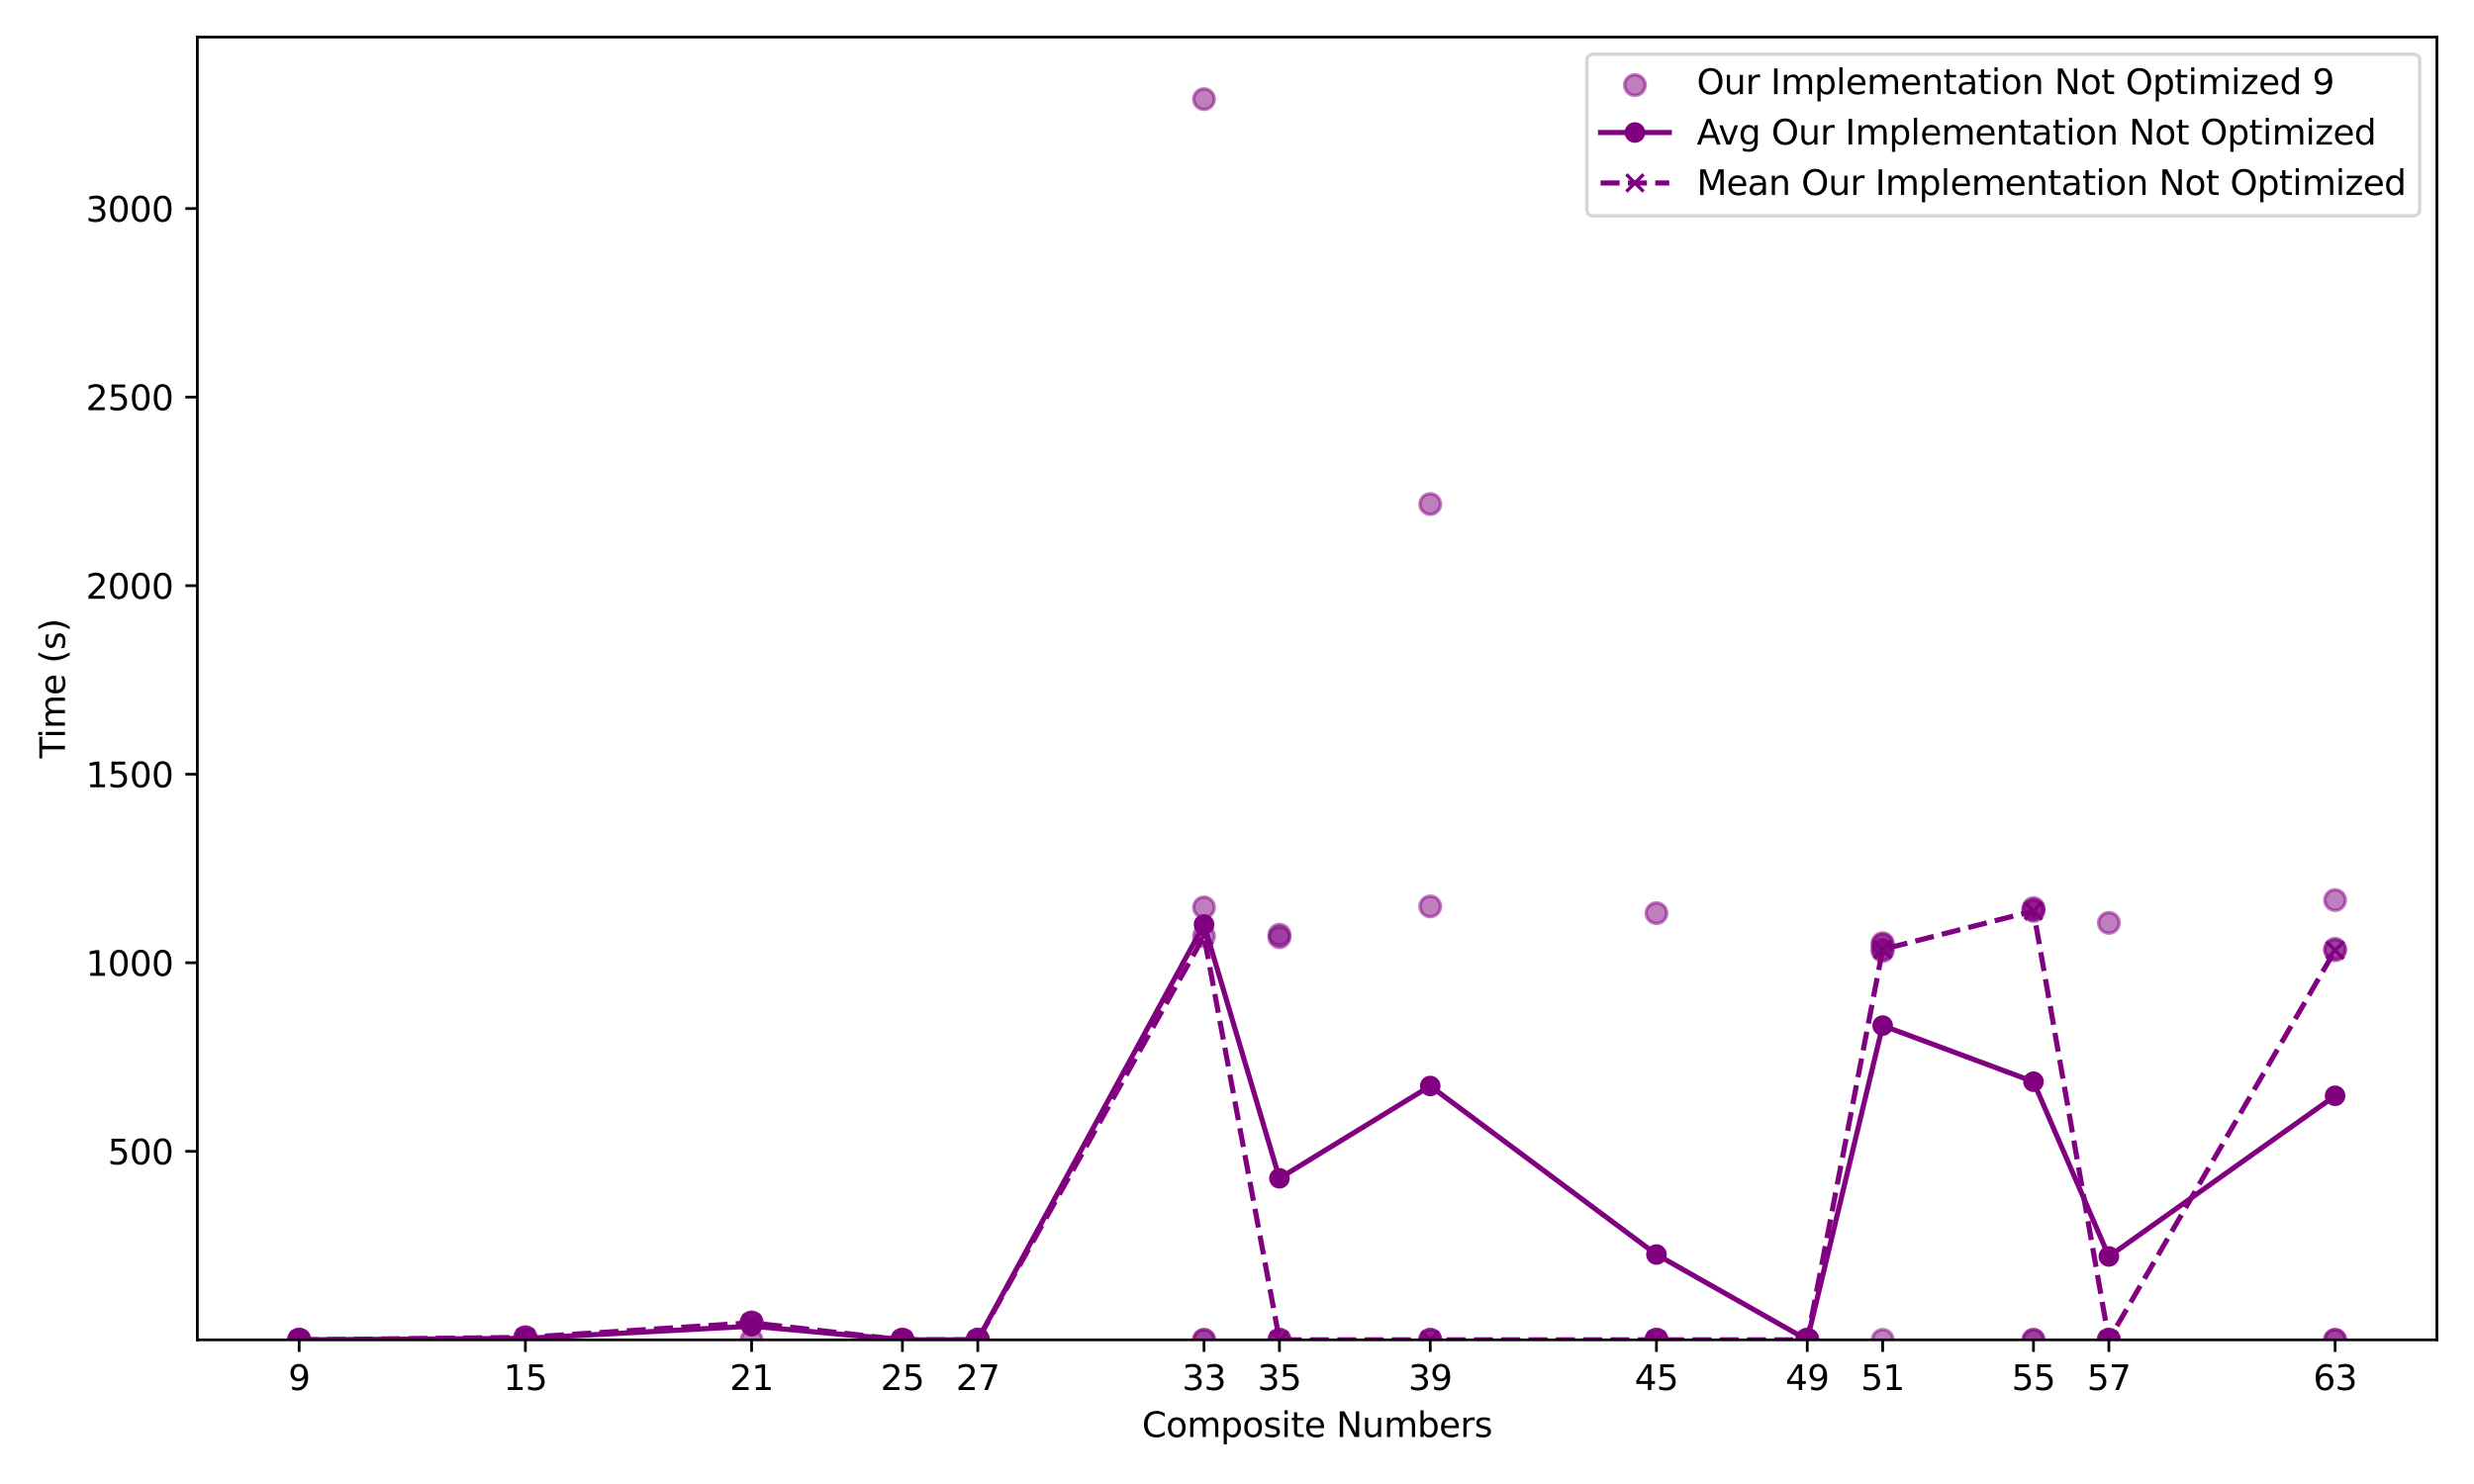 <?xml version="1.0" encoding="utf-8" standalone="no"?>
<!DOCTYPE svg PUBLIC "-//W3C//DTD SVG 1.1//EN"
  "http://www.w3.org/Graphics/SVG/1.1/DTD/svg11.dtd">
<svg xmlns:xlink="http://www.w3.org/1999/xlink" width="720pt" height="432pt" viewBox="0 0 720 432" xmlns="http://www.w3.org/2000/svg" version="1.1">
 <defs>
  <style type="text/css">*{stroke-linejoin: round; stroke-linecap: butt}</style>
 </defs>
 <g id="figure_1">
  <g id="patch_1">
   <path d="M 0 432 
L 720 432 
L 720 0 
L 0 0 
z
" style="fill: #ffffff"/>
  </g>
  <g id="axes_1">
   <g id="patch_2">
    <path d="M 57.44 390.04 
L 709.2 390.04 
L 709.2 10.8 
L 57.44 10.8 
z
" style="fill: #ffffff"/>
   </g>
   <g id="PathCollection_1">
    <defs>
     <path id="mbd9087e5d7" d="M 0 3 
C 0.796 3 1.559 2.684 2.121 2.121 
C 2.684 1.559 3 0.796 3 0 
C 3 -0.796 2.684 -1.559 2.121 -2.121 
C 1.559 -2.684 0.796 -3 0 -3 
C -0.796 -3 -1.559 -2.684 -2.121 -2.121 
C -2.684 -1.559 -3 -0.796 -3 0 
C -3 0.796 -2.684 1.559 -2.121 2.121 
C -1.559 2.684 -0.796 3 0 3 
z
" style="stroke: #800080; stroke-opacity: 0.5"/>
    </defs>
    <g clip-path="url(#pc23b66a6d9)">
     <use xlink:href="#mbd9087e5d7" x="87.065" y="390.04" style="fill: #800080; fill-opacity: 0.5; stroke: #800080; stroke-opacity: 0.5"/>
     <use xlink:href="#mbd9087e5d7" x="87.065" y="390.04" style="fill: #800080; fill-opacity: 0.5; stroke: #800080; stroke-opacity: 0.5"/>
     <use xlink:href="#mbd9087e5d7" x="87.065" y="390.04" style="fill: #800080; fill-opacity: 0.5; stroke: #800080; stroke-opacity: 0.5"/>
     <use xlink:href="#mbd9087e5d7" x="87.065" y="390.04" style="fill: #800080; fill-opacity: 0.5; stroke: #800080; stroke-opacity: 0.5"/>
     <use xlink:href="#mbd9087e5d7" x="87.065" y="390.04" style="fill: #800080; fill-opacity: 0.5; stroke: #800080; stroke-opacity: 0.5"/>
    </g>
   </g>
   <g id="PathCollection_2">
    <g clip-path="url(#pc23b66a6d9)">
     <use xlink:href="#mbd9087e5d7" x="152.9" y="390.04" style="fill: #800080; fill-opacity: 0.5; stroke: #800080; stroke-opacity: 0.5"/>
     <use xlink:href="#mbd9087e5d7" x="152.9" y="390.04" style="fill: #800080; fill-opacity: 0.5; stroke: #800080; stroke-opacity: 0.5"/>
     <use xlink:href="#mbd9087e5d7" x="152.9" y="389.313" style="fill: #800080; fill-opacity: 0.5; stroke: #800080; stroke-opacity: 0.5"/>
     <use xlink:href="#mbd9087e5d7" x="152.9" y="389.312" style="fill: #800080; fill-opacity: 0.5; stroke: #800080; stroke-opacity: 0.5"/>
     <use xlink:href="#mbd9087e5d7" x="152.9" y="389.301" style="fill: #800080; fill-opacity: 0.5; stroke: #800080; stroke-opacity: 0.5"/>
    </g>
   </g>
   <g id="PathCollection_3">
    <g clip-path="url(#pc23b66a6d9)">
     <use xlink:href="#mbd9087e5d7" x="218.734" y="390.04" style="fill: #800080; fill-opacity: 0.5; stroke: #800080; stroke-opacity: 0.5"/>
     <use xlink:href="#mbd9087e5d7" x="218.734" y="385.001" style="fill: #800080; fill-opacity: 0.5; stroke: #800080; stroke-opacity: 0.5"/>
     <use xlink:href="#mbd9087e5d7" x="218.734" y="384.986" style="fill: #800080; fill-opacity: 0.5; stroke: #800080; stroke-opacity: 0.5"/>
     <use xlink:href="#mbd9087e5d7" x="218.734" y="385.19" style="fill: #800080; fill-opacity: 0.5; stroke: #800080; stroke-opacity: 0.5"/>
     <use xlink:href="#mbd9087e5d7" x="218.734" y="385.072" style="fill: #800080; fill-opacity: 0.5; stroke: #800080; stroke-opacity: 0.5"/>
    </g>
   </g>
   <g id="PathCollection_4">
    <g clip-path="url(#pc23b66a6d9)">
     <use xlink:href="#mbd9087e5d7" x="262.624" y="390.04" style="fill: #800080; fill-opacity: 0.5; stroke: #800080; stroke-opacity: 0.5"/>
     <use xlink:href="#mbd9087e5d7" x="262.624" y="390.04" style="fill: #800080; fill-opacity: 0.5; stroke: #800080; stroke-opacity: 0.5"/>
     <use xlink:href="#mbd9087e5d7" x="262.624" y="390.04" style="fill: #800080; fill-opacity: 0.5; stroke: #800080; stroke-opacity: 0.5"/>
     <use xlink:href="#mbd9087e5d7" x="262.624" y="390.04" style="fill: #800080; fill-opacity: 0.5; stroke: #800080; stroke-opacity: 0.5"/>
     <use xlink:href="#mbd9087e5d7" x="262.624" y="390.04" style="fill: #800080; fill-opacity: 0.5; stroke: #800080; stroke-opacity: 0.5"/>
    </g>
   </g>
   <g id="PathCollection_5">
    <g clip-path="url(#pc23b66a6d9)">
     <use xlink:href="#mbd9087e5d7" x="284.568" y="390.04" style="fill: #800080; fill-opacity: 0.5; stroke: #800080; stroke-opacity: 0.5"/>
     <use xlink:href="#mbd9087e5d7" x="284.568" y="390.04" style="fill: #800080; fill-opacity: 0.5; stroke: #800080; stroke-opacity: 0.5"/>
     <use xlink:href="#mbd9087e5d7" x="284.568" y="390.04" style="fill: #800080; fill-opacity: 0.5; stroke: #800080; stroke-opacity: 0.5"/>
     <use xlink:href="#mbd9087e5d7" x="284.568" y="390.04" style="fill: #800080; fill-opacity: 0.5; stroke: #800080; stroke-opacity: 0.5"/>
     <use xlink:href="#mbd9087e5d7" x="284.568" y="390.04" style="fill: #800080; fill-opacity: 0.5; stroke: #800080; stroke-opacity: 0.5"/>
    </g>
   </g>
   <g id="PathCollection_6">
    <g clip-path="url(#pc23b66a6d9)">
     <use xlink:href="#mbd9087e5d7" x="350.403" y="390.04" style="fill: #800080; fill-opacity: 0.5; stroke: #800080; stroke-opacity: 0.5"/>
     <use xlink:href="#mbd9087e5d7" x="350.403" y="28.859" style="fill: #800080; fill-opacity: 0.5; stroke: #800080; stroke-opacity: 0.5"/>
     <use xlink:href="#mbd9087e5d7" x="350.403" y="272.497" style="fill: #800080; fill-opacity: 0.5; stroke: #800080; stroke-opacity: 0.5"/>
     <use xlink:href="#mbd9087e5d7" x="350.403" y="264.145" style="fill: #800080; fill-opacity: 0.5; stroke: #800080; stroke-opacity: 0.5"/>
     <use xlink:href="#mbd9087e5d7" x="350.403" y="390.04" style="fill: #800080; fill-opacity: 0.5; stroke: #800080; stroke-opacity: 0.5"/>
    </g>
   </g>
   <g id="PathCollection_7">
    <g clip-path="url(#pc23b66a6d9)">
     <use xlink:href="#mbd9087e5d7" x="372.348" y="390.04" style="fill: #800080; fill-opacity: 0.5; stroke: #800080; stroke-opacity: 0.5"/>
     <use xlink:href="#mbd9087e5d7" x="372.348" y="390.04" style="fill: #800080; fill-opacity: 0.5; stroke: #800080; stroke-opacity: 0.5"/>
     <use xlink:href="#mbd9087e5d7" x="372.348" y="272.088" style="fill: #800080; fill-opacity: 0.5; stroke: #800080; stroke-opacity: 0.5"/>
     <use xlink:href="#mbd9087e5d7" x="372.348" y="390.04" style="fill: #800080; fill-opacity: 0.5; stroke: #800080; stroke-opacity: 0.5"/>
     <use xlink:href="#mbd9087e5d7" x="372.348" y="272.857" style="fill: #800080; fill-opacity: 0.5; stroke: #800080; stroke-opacity: 0.5"/>
    </g>
   </g>
   <g id="PathCollection_8">
    <g clip-path="url(#pc23b66a6d9)">
     <use xlink:href="#mbd9087e5d7" x="416.237" y="263.862" style="fill: #800080; fill-opacity: 0.5; stroke: #800080; stroke-opacity: 0.5"/>
     <use xlink:href="#mbd9087e5d7" x="416.237" y="390.04" style="fill: #800080; fill-opacity: 0.5; stroke: #800080; stroke-opacity: 0.5"/>
     <use xlink:href="#mbd9087e5d7" x="416.237" y="390.04" style="fill: #800080; fill-opacity: 0.5; stroke: #800080; stroke-opacity: 0.5"/>
     <use xlink:href="#mbd9087e5d7" x="416.237" y="390.04" style="fill: #800080; fill-opacity: 0.5; stroke: #800080; stroke-opacity: 0.5"/>
     <use xlink:href="#mbd9087e5d7" x="416.237" y="146.729" style="fill: #800080; fill-opacity: 0.5; stroke: #800080; stroke-opacity: 0.5"/>
    </g>
   </g>
   <g id="PathCollection_9">
    <g clip-path="url(#pc23b66a6d9)">
     <use xlink:href="#mbd9087e5d7" x="482.072" y="390.04" style="fill: #800080; fill-opacity: 0.5; stroke: #800080; stroke-opacity: 0.5"/>
     <use xlink:href="#mbd9087e5d7" x="482.072" y="390.04" style="fill: #800080; fill-opacity: 0.5; stroke: #800080; stroke-opacity: 0.5"/>
     <use xlink:href="#mbd9087e5d7" x="482.072" y="390.04" style="fill: #800080; fill-opacity: 0.5; stroke: #800080; stroke-opacity: 0.5"/>
     <use xlink:href="#mbd9087e5d7" x="482.072" y="265.831" style="fill: #800080; fill-opacity: 0.5; stroke: #800080; stroke-opacity: 0.5"/>
     <use xlink:href="#mbd9087e5d7" x="482.072" y="390.04" style="fill: #800080; fill-opacity: 0.5; stroke: #800080; stroke-opacity: 0.5"/>
    </g>
   </g>
   <g id="PathCollection_10">
    <g clip-path="url(#pc23b66a6d9)">
     <use xlink:href="#mbd9087e5d7" x="525.961" y="390.04" style="fill: #800080; fill-opacity: 0.5; stroke: #800080; stroke-opacity: 0.5"/>
     <use xlink:href="#mbd9087e5d7" x="525.961" y="390.04" style="fill: #800080; fill-opacity: 0.5; stroke: #800080; stroke-opacity: 0.5"/>
     <use xlink:href="#mbd9087e5d7" x="525.961" y="390.04" style="fill: #800080; fill-opacity: 0.5; stroke: #800080; stroke-opacity: 0.5"/>
     <use xlink:href="#mbd9087e5d7" x="525.961" y="390.04" style="fill: #800080; fill-opacity: 0.5; stroke: #800080; stroke-opacity: 0.5"/>
     <use xlink:href="#mbd9087e5d7" x="525.961" y="390.04" style="fill: #800080; fill-opacity: 0.5; stroke: #800080; stroke-opacity: 0.5"/>
    </g>
   </g>
   <g id="PathCollection_11">
    <g clip-path="url(#pc23b66a6d9)">
     <use xlink:href="#mbd9087e5d7" x="547.906" y="276.376" style="fill: #800080; fill-opacity: 0.5; stroke: #800080; stroke-opacity: 0.5"/>
     <use xlink:href="#mbd9087e5d7" x="547.906" y="390.04" style="fill: #800080; fill-opacity: 0.5; stroke: #800080; stroke-opacity: 0.5"/>
     <use xlink:href="#mbd9087e5d7" x="547.906" y="276.833" style="fill: #800080; fill-opacity: 0.5; stroke: #800080; stroke-opacity: 0.5"/>
     <use xlink:href="#mbd9087e5d7" x="547.906" y="274.962" style="fill: #800080; fill-opacity: 0.5; stroke: #800080; stroke-opacity: 0.5"/>
     <use xlink:href="#mbd9087e5d7" x="547.906" y="274.575" style="fill: #800080; fill-opacity: 0.5; stroke: #800080; stroke-opacity: 0.5"/>
    </g>
   </g>
   <g id="PathCollection_12">
    <g clip-path="url(#pc23b66a6d9)">
     <use xlink:href="#mbd9087e5d7" x="591.795" y="265.176" style="fill: #800080; fill-opacity: 0.5; stroke: #800080; stroke-opacity: 0.5"/>
     <use xlink:href="#mbd9087e5d7" x="591.795" y="264.821" style="fill: #800080; fill-opacity: 0.5; stroke: #800080; stroke-opacity: 0.5"/>
     <use xlink:href="#mbd9087e5d7" x="591.795" y="264.36" style="fill: #800080; fill-opacity: 0.5; stroke: #800080; stroke-opacity: 0.5"/>
     <use xlink:href="#mbd9087e5d7" x="591.795" y="390.04" style="fill: #800080; fill-opacity: 0.5; stroke: #800080; stroke-opacity: 0.5"/>
     <use xlink:href="#mbd9087e5d7" x="591.795" y="390.04" style="fill: #800080; fill-opacity: 0.5; stroke: #800080; stroke-opacity: 0.5"/>
    </g>
   </g>
   <g id="PathCollection_13">
    <g clip-path="url(#pc23b66a6d9)">
     <use xlink:href="#mbd9087e5d7" x="613.74" y="390.04" style="fill: #800080; fill-opacity: 0.5; stroke: #800080; stroke-opacity: 0.5"/>
     <use xlink:href="#mbd9087e5d7" x="613.74" y="390.04" style="fill: #800080; fill-opacity: 0.5; stroke: #800080; stroke-opacity: 0.5"/>
     <use xlink:href="#mbd9087e5d7" x="613.74" y="268.648" style="fill: #800080; fill-opacity: 0.5; stroke: #800080; stroke-opacity: 0.5"/>
     <use xlink:href="#mbd9087e5d7" x="613.74" y="390.04" style="fill: #800080; fill-opacity: 0.5; stroke: #800080; stroke-opacity: 0.5"/>
     <use xlink:href="#mbd9087e5d7" x="613.74" y="390.04" style="fill: #800080; fill-opacity: 0.5; stroke: #800080; stroke-opacity: 0.5"/>
    </g>
   </g>
   <g id="PathCollection_14">
    <g clip-path="url(#pc23b66a6d9)">
     <use xlink:href="#mbd9087e5d7" x="679.575" y="390.04" style="fill: #800080; fill-opacity: 0.5; stroke: #800080; stroke-opacity: 0.5"/>
     <use xlink:href="#mbd9087e5d7" x="679.575" y="390.04" style="fill: #800080; fill-opacity: 0.5; stroke: #800080; stroke-opacity: 0.5"/>
     <use xlink:href="#mbd9087e5d7" x="679.575" y="276.2" style="fill: #800080; fill-opacity: 0.5; stroke: #800080; stroke-opacity: 0.5"/>
     <use xlink:href="#mbd9087e5d7" x="679.575" y="276.632" style="fill: #800080; fill-opacity: 0.5; stroke: #800080; stroke-opacity: 0.5"/>
     <use xlink:href="#mbd9087e5d7" x="679.575" y="262.023" style="fill: #800080; fill-opacity: 0.5; stroke: #800080; stroke-opacity: 0.5"/>
    </g>
   </g>
   <g id="matplotlib.axis_1">
    <g id="xtick_1">
     <g id="line2d_1">
      <defs>
       <path id="m8a0ef873e5" d="M 0 0 
L 0 3.5 
" style="stroke: #000000; stroke-width: 0.8"/>
      </defs>
      <g>
       <use xlink:href="#m8a0ef873e5" x="87.065" y="390.04" style="stroke: #000000; stroke-width: 0.8"/>
      </g>
     </g>
     <g id="text_1">
      <!-- 9 -->
      <g transform="translate(83.884 404.638) scale(0.1 -0.1)">
       <defs>
        <path id="DejaVuSans-39" d="M 703 97 
L 703 672 
Q 941 559 1184 500 
Q 1428 441 1663 441 
Q 2288 441 2617 861 
Q 2947 1281 2994 2138 
Q 2813 1869 2534 1725 
Q 2256 1581 1919 1581 
Q 1219 1581 811 2004 
Q 403 2428 403 3163 
Q 403 3881 828 4315 
Q 1253 4750 1959 4750 
Q 2769 4750 3195 4129 
Q 3622 3509 3622 2328 
Q 3622 1225 3098 567 
Q 2575 -91 1691 -91 
Q 1453 -91 1209 -44 
Q 966 3 703 97 
z
M 1959 2075 
Q 2384 2075 2632 2365 
Q 2881 2656 2881 3163 
Q 2881 3666 2632 3958 
Q 2384 4250 1959 4250 
Q 1534 4250 1286 3958 
Q 1038 3666 1038 3163 
Q 1038 2656 1286 2365 
Q 1534 2075 1959 2075 
z
" transform="scale(0.016)"/>
       </defs>
       <use xlink:href="#DejaVuSans-39"/>
      </g>
     </g>
    </g>
    <g id="xtick_2">
     <g id="line2d_2">
      <g>
       <use xlink:href="#m8a0ef873e5" x="152.9" y="390.04" style="stroke: #000000; stroke-width: 0.8"/>
      </g>
     </g>
     <g id="text_2">
      <!-- 15 -->
      <g transform="translate(146.537 404.638) scale(0.1 -0.1)">
       <defs>
        <path id="DejaVuSans-31" d="M 794 531 
L 1825 531 
L 1825 4091 
L 703 3866 
L 703 4441 
L 1819 4666 
L 2450 4666 
L 2450 531 
L 3481 531 
L 3481 0 
L 794 0 
L 794 531 
z
" transform="scale(0.016)"/>
        <path id="DejaVuSans-35" d="M 691 4666 
L 3169 4666 
L 3169 4134 
L 1269 4134 
L 1269 2991 
Q 1406 3038 1543 3061 
Q 1681 3084 1819 3084 
Q 2600 3084 3056 2656 
Q 3513 2228 3513 1497 
Q 3513 744 3044 326 
Q 2575 -91 1722 -91 
Q 1428 -91 1123 -41 
Q 819 9 494 109 
L 494 744 
Q 775 591 1075 516 
Q 1375 441 1709 441 
Q 2250 441 2565 725 
Q 2881 1009 2881 1497 
Q 2881 1984 2565 2268 
Q 2250 2553 1709 2553 
Q 1456 2553 1204 2497 
Q 953 2441 691 2322 
L 691 4666 
z
" transform="scale(0.016)"/>
       </defs>
       <use xlink:href="#DejaVuSans-31"/>
       <use xlink:href="#DejaVuSans-35" x="63.623"/>
      </g>
     </g>
    </g>
    <g id="xtick_3">
     <g id="line2d_3">
      <g>
       <use xlink:href="#m8a0ef873e5" x="218.734" y="390.04" style="stroke: #000000; stroke-width: 0.8"/>
      </g>
     </g>
     <g id="text_3">
      <!-- 21 -->
      <g transform="translate(212.372 404.638) scale(0.1 -0.1)">
       <defs>
        <path id="DejaVuSans-32" d="M 1228 531 
L 3431 531 
L 3431 0 
L 469 0 
L 469 531 
Q 828 903 1448 1529 
Q 2069 2156 2228 2338 
Q 2531 2678 2651 2914 
Q 2772 3150 2772 3378 
Q 2772 3750 2511 3984 
Q 2250 4219 1831 4219 
Q 1534 4219 1204 4116 
Q 875 4013 500 3803 
L 500 4441 
Q 881 4594 1212 4672 
Q 1544 4750 1819 4750 
Q 2544 4750 2975 4387 
Q 3406 4025 3406 3419 
Q 3406 3131 3298 2873 
Q 3191 2616 2906 2266 
Q 2828 2175 2409 1742 
Q 1991 1309 1228 531 
z
" transform="scale(0.016)"/>
       </defs>
       <use xlink:href="#DejaVuSans-32"/>
       <use xlink:href="#DejaVuSans-31" x="63.623"/>
      </g>
     </g>
    </g>
    <g id="xtick_4">
     <g id="line2d_4">
      <g>
       <use xlink:href="#m8a0ef873e5" x="262.624" y="390.04" style="stroke: #000000; stroke-width: 0.8"/>
      </g>
     </g>
     <g id="text_4">
      <!-- 25 -->
      <g transform="translate(256.261 404.638) scale(0.1 -0.1)">
       <use xlink:href="#DejaVuSans-32"/>
       <use xlink:href="#DejaVuSans-35" x="63.623"/>
      </g>
     </g>
    </g>
    <g id="xtick_5">
     <g id="line2d_5">
      <g>
       <use xlink:href="#m8a0ef873e5" x="284.568" y="390.04" style="stroke: #000000; stroke-width: 0.8"/>
      </g>
     </g>
     <g id="text_5">
      <!-- 27 -->
      <g transform="translate(278.206 404.638) scale(0.1 -0.1)">
       <defs>
        <path id="DejaVuSans-37" d="M 525 4666 
L 3525 4666 
L 3525 4397 
L 1831 0 
L 1172 0 
L 2766 4134 
L 525 4134 
L 525 4666 
z
" transform="scale(0.016)"/>
       </defs>
       <use xlink:href="#DejaVuSans-32"/>
       <use xlink:href="#DejaVuSans-37" x="63.623"/>
      </g>
     </g>
    </g>
    <g id="xtick_6">
     <g id="line2d_6">
      <g>
       <use xlink:href="#m8a0ef873e5" x="350.403" y="390.04" style="stroke: #000000; stroke-width: 0.8"/>
      </g>
     </g>
     <g id="text_6">
      <!-- 33 -->
      <g transform="translate(344.04 404.638) scale(0.1 -0.1)">
       <defs>
        <path id="DejaVuSans-33" d="M 2597 2516 
Q 3050 2419 3304 2112 
Q 3559 1806 3559 1356 
Q 3559 666 3084 287 
Q 2609 -91 1734 -91 
Q 1441 -91 1130 -33 
Q 819 25 488 141 
L 488 750 
Q 750 597 1062 519 
Q 1375 441 1716 441 
Q 2309 441 2620 675 
Q 2931 909 2931 1356 
Q 2931 1769 2642 2001 
Q 2353 2234 1838 2234 
L 1294 2234 
L 1294 2753 
L 1863 2753 
Q 2328 2753 2575 2939 
Q 2822 3125 2822 3475 
Q 2822 3834 2567 4026 
Q 2313 4219 1838 4219 
Q 1578 4219 1281 4162 
Q 984 4106 628 3988 
L 628 4550 
Q 988 4650 1302 4700 
Q 1616 4750 1894 4750 
Q 2613 4750 3031 4423 
Q 3450 4097 3450 3541 
Q 3450 3153 3228 2886 
Q 3006 2619 2597 2516 
z
" transform="scale(0.016)"/>
       </defs>
       <use xlink:href="#DejaVuSans-33"/>
       <use xlink:href="#DejaVuSans-33" x="63.623"/>
      </g>
     </g>
    </g>
    <g id="xtick_7">
     <g id="line2d_7">
      <g>
       <use xlink:href="#m8a0ef873e5" x="372.348" y="390.04" style="stroke: #000000; stroke-width: 0.8"/>
      </g>
     </g>
     <g id="text_7">
      <!-- 35 -->
      <g transform="translate(365.985 404.638) scale(0.1 -0.1)">
       <use xlink:href="#DejaVuSans-33"/>
       <use xlink:href="#DejaVuSans-35" x="63.623"/>
      </g>
     </g>
    </g>
    <g id="xtick_8">
     <g id="line2d_8">
      <g>
       <use xlink:href="#m8a0ef873e5" x="416.237" y="390.04" style="stroke: #000000; stroke-width: 0.8"/>
      </g>
     </g>
     <g id="text_8">
      <!-- 39 -->
      <g transform="translate(409.875 404.638) scale(0.1 -0.1)">
       <use xlink:href="#DejaVuSans-33"/>
       <use xlink:href="#DejaVuSans-39" x="63.623"/>
      </g>
     </g>
    </g>
    <g id="xtick_9">
     <g id="line2d_9">
      <g>
       <use xlink:href="#m8a0ef873e5" x="482.072" y="390.04" style="stroke: #000000; stroke-width: 0.8"/>
      </g>
     </g>
     <g id="text_9">
      <!-- 45 -->
      <g transform="translate(475.709 404.638) scale(0.1 -0.1)">
       <defs>
        <path id="DejaVuSans-34" d="M 2419 4116 
L 825 1625 
L 2419 1625 
L 2419 4116 
z
M 2253 4666 
L 3047 4666 
L 3047 1625 
L 3713 1625 
L 3713 1100 
L 3047 1100 
L 3047 0 
L 2419 0 
L 2419 1100 
L 313 1100 
L 313 1709 
L 2253 4666 
z
" transform="scale(0.016)"/>
       </defs>
       <use xlink:href="#DejaVuSans-34"/>
       <use xlink:href="#DejaVuSans-35" x="63.623"/>
      </g>
     </g>
    </g>
    <g id="xtick_10">
     <g id="line2d_10">
      <g>
       <use xlink:href="#m8a0ef873e5" x="525.961" y="390.04" style="stroke: #000000; stroke-width: 0.8"/>
      </g>
     </g>
     <g id="text_10">
      <!-- 49 -->
      <g transform="translate(519.599 404.638) scale(0.1 -0.1)">
       <use xlink:href="#DejaVuSans-34"/>
       <use xlink:href="#DejaVuSans-39" x="63.623"/>
      </g>
     </g>
    </g>
    <g id="xtick_11">
     <g id="line2d_11">
      <g>
       <use xlink:href="#m8a0ef873e5" x="547.906" y="390.04" style="stroke: #000000; stroke-width: 0.8"/>
      </g>
     </g>
     <g id="text_11">
      <!-- 51 -->
      <g transform="translate(541.543 404.638) scale(0.1 -0.1)">
       <use xlink:href="#DejaVuSans-35"/>
       <use xlink:href="#DejaVuSans-31" x="63.623"/>
      </g>
     </g>
    </g>
    <g id="xtick_12">
     <g id="line2d_12">
      <g>
       <use xlink:href="#m8a0ef873e5" x="591.795" y="390.04" style="stroke: #000000; stroke-width: 0.8"/>
      </g>
     </g>
     <g id="text_12">
      <!-- 55 -->
      <g transform="translate(585.433 404.638) scale(0.1 -0.1)">
       <use xlink:href="#DejaVuSans-35"/>
       <use xlink:href="#DejaVuSans-35" x="63.623"/>
      </g>
     </g>
    </g>
    <g id="xtick_13">
     <g id="line2d_13">
      <g>
       <use xlink:href="#m8a0ef873e5" x="613.74" y="390.04" style="stroke: #000000; stroke-width: 0.8"/>
      </g>
     </g>
     <g id="text_13">
      <!-- 57 -->
      <g transform="translate(607.378 404.638) scale(0.1 -0.1)">
       <use xlink:href="#DejaVuSans-35"/>
       <use xlink:href="#DejaVuSans-37" x="63.623"/>
      </g>
     </g>
    </g>
    <g id="xtick_14">
     <g id="line2d_14">
      <g>
       <use xlink:href="#m8a0ef873e5" x="679.575" y="390.04" style="stroke: #000000; stroke-width: 0.8"/>
      </g>
     </g>
     <g id="text_14">
      <!-- 63 -->
      <g transform="translate(673.212 404.638) scale(0.1 -0.1)">
       <defs>
        <path id="DejaVuSans-36" d="M 2113 2584 
Q 1688 2584 1439 2293 
Q 1191 2003 1191 1497 
Q 1191 994 1439 701 
Q 1688 409 2113 409 
Q 2538 409 2786 701 
Q 3034 994 3034 1497 
Q 3034 2003 2786 2293 
Q 2538 2584 2113 2584 
z
M 3366 4563 
L 3366 3988 
Q 3128 4100 2886 4159 
Q 2644 4219 2406 4219 
Q 1781 4219 1451 3797 
Q 1122 3375 1075 2522 
Q 1259 2794 1537 2939 
Q 1816 3084 2150 3084 
Q 2853 3084 3261 2657 
Q 3669 2231 3669 1497 
Q 3669 778 3244 343 
Q 2819 -91 2113 -91 
Q 1303 -91 875 529 
Q 447 1150 447 2328 
Q 447 3434 972 4092 
Q 1497 4750 2381 4750 
Q 2619 4750 2861 4703 
Q 3103 4656 3366 4563 
z
" transform="scale(0.016)"/>
       </defs>
       <use xlink:href="#DejaVuSans-36"/>
       <use xlink:href="#DejaVuSans-33" x="63.623"/>
      </g>
     </g>
    </g>
    <g id="text_15">
     <!-- Composite Numbers -->
     <g transform="translate(332.355 418.317) scale(0.1 -0.1)">
      <defs>
       <path id="DejaVuSans-43" d="M 4122 4306 
L 4122 3641 
Q 3803 3938 3442 4084 
Q 3081 4231 2675 4231 
Q 1875 4231 1450 3742 
Q 1025 3253 1025 2328 
Q 1025 1406 1450 917 
Q 1875 428 2675 428 
Q 3081 428 3442 575 
Q 3803 722 4122 1019 
L 4122 359 
Q 3791 134 3420 21 
Q 3050 -91 2638 -91 
Q 1578 -91 968 557 
Q 359 1206 359 2328 
Q 359 3453 968 4101 
Q 1578 4750 2638 4750 
Q 3056 4750 3426 4639 
Q 3797 4528 4122 4306 
z
" transform="scale(0.016)"/>
       <path id="DejaVuSans-6f" d="M 1959 3097 
Q 1497 3097 1228 2736 
Q 959 2375 959 1747 
Q 959 1119 1226 758 
Q 1494 397 1959 397 
Q 2419 397 2687 759 
Q 2956 1122 2956 1747 
Q 2956 2369 2687 2733 
Q 2419 3097 1959 3097 
z
M 1959 3584 
Q 2709 3584 3137 3096 
Q 3566 2609 3566 1747 
Q 3566 888 3137 398 
Q 2709 -91 1959 -91 
Q 1206 -91 779 398 
Q 353 888 353 1747 
Q 353 2609 779 3096 
Q 1206 3584 1959 3584 
z
" transform="scale(0.016)"/>
       <path id="DejaVuSans-6d" d="M 3328 2828 
Q 3544 3216 3844 3400 
Q 4144 3584 4550 3584 
Q 5097 3584 5394 3201 
Q 5691 2819 5691 2113 
L 5691 0 
L 5113 0 
L 5113 2094 
Q 5113 2597 4934 2840 
Q 4756 3084 4391 3084 
Q 3944 3084 3684 2787 
Q 3425 2491 3425 1978 
L 3425 0 
L 2847 0 
L 2847 2094 
Q 2847 2600 2669 2842 
Q 2491 3084 2119 3084 
Q 1678 3084 1418 2786 
Q 1159 2488 1159 1978 
L 1159 0 
L 581 0 
L 581 3500 
L 1159 3500 
L 1159 2956 
Q 1356 3278 1631 3431 
Q 1906 3584 2284 3584 
Q 2666 3584 2933 3390 
Q 3200 3197 3328 2828 
z
" transform="scale(0.016)"/>
       <path id="DejaVuSans-70" d="M 1159 525 
L 1159 -1331 
L 581 -1331 
L 581 3500 
L 1159 3500 
L 1159 2969 
Q 1341 3281 1617 3432 
Q 1894 3584 2278 3584 
Q 2916 3584 3314 3078 
Q 3713 2572 3713 1747 
Q 3713 922 3314 415 
Q 2916 -91 2278 -91 
Q 1894 -91 1617 61 
Q 1341 213 1159 525 
z
M 3116 1747 
Q 3116 2381 2855 2742 
Q 2594 3103 2138 3103 
Q 1681 3103 1420 2742 
Q 1159 2381 1159 1747 
Q 1159 1113 1420 752 
Q 1681 391 2138 391 
Q 2594 391 2855 752 
Q 3116 1113 3116 1747 
z
" transform="scale(0.016)"/>
       <path id="DejaVuSans-73" d="M 2834 3397 
L 2834 2853 
Q 2591 2978 2328 3040 
Q 2066 3103 1784 3103 
Q 1356 3103 1142 2972 
Q 928 2841 928 2578 
Q 928 2378 1081 2264 
Q 1234 2150 1697 2047 
L 1894 2003 
Q 2506 1872 2764 1633 
Q 3022 1394 3022 966 
Q 3022 478 2636 193 
Q 2250 -91 1575 -91 
Q 1294 -91 989 -36 
Q 684 19 347 128 
L 347 722 
Q 666 556 975 473 
Q 1284 391 1588 391 
Q 1994 391 2212 530 
Q 2431 669 2431 922 
Q 2431 1156 2273 1281 
Q 2116 1406 1581 1522 
L 1381 1569 
Q 847 1681 609 1914 
Q 372 2147 372 2553 
Q 372 3047 722 3315 
Q 1072 3584 1716 3584 
Q 2034 3584 2315 3537 
Q 2597 3491 2834 3397 
z
" transform="scale(0.016)"/>
       <path id="DejaVuSans-69" d="M 603 3500 
L 1178 3500 
L 1178 0 
L 603 0 
L 603 3500 
z
M 603 4863 
L 1178 4863 
L 1178 4134 
L 603 4134 
L 603 4863 
z
" transform="scale(0.016)"/>
       <path id="DejaVuSans-74" d="M 1172 4494 
L 1172 3500 
L 2356 3500 
L 2356 3053 
L 1172 3053 
L 1172 1153 
Q 1172 725 1289 603 
Q 1406 481 1766 481 
L 2356 481 
L 2356 0 
L 1766 0 
Q 1100 0 847 248 
Q 594 497 594 1153 
L 594 3053 
L 172 3053 
L 172 3500 
L 594 3500 
L 594 4494 
L 1172 4494 
z
" transform="scale(0.016)"/>
       <path id="DejaVuSans-65" d="M 3597 1894 
L 3597 1613 
L 953 1613 
Q 991 1019 1311 708 
Q 1631 397 2203 397 
Q 2534 397 2845 478 
Q 3156 559 3463 722 
L 3463 178 
Q 3153 47 2828 -22 
Q 2503 -91 2169 -91 
Q 1331 -91 842 396 
Q 353 884 353 1716 
Q 353 2575 817 3079 
Q 1281 3584 2069 3584 
Q 2775 3584 3186 3129 
Q 3597 2675 3597 1894 
z
M 3022 2063 
Q 3016 2534 2758 2815 
Q 2500 3097 2075 3097 
Q 1594 3097 1305 2825 
Q 1016 2553 972 2059 
L 3022 2063 
z
" transform="scale(0.016)"/>
       <path id="DejaVuSans-20" transform="scale(0.016)"/>
       <path id="DejaVuSans-4e" d="M 628 4666 
L 1478 4666 
L 3547 763 
L 3547 4666 
L 4159 4666 
L 4159 0 
L 3309 0 
L 1241 3903 
L 1241 0 
L 628 0 
L 628 4666 
z
" transform="scale(0.016)"/>
       <path id="DejaVuSans-75" d="M 544 1381 
L 544 3500 
L 1119 3500 
L 1119 1403 
Q 1119 906 1312 657 
Q 1506 409 1894 409 
Q 2359 409 2629 706 
Q 2900 1003 2900 1516 
L 2900 3500 
L 3475 3500 
L 3475 0 
L 2900 0 
L 2900 538 
Q 2691 219 2414 64 
Q 2138 -91 1772 -91 
Q 1169 -91 856 284 
Q 544 659 544 1381 
z
M 1991 3584 
L 1991 3584 
z
" transform="scale(0.016)"/>
       <path id="DejaVuSans-62" d="M 3116 1747 
Q 3116 2381 2855 2742 
Q 2594 3103 2138 3103 
Q 1681 3103 1420 2742 
Q 1159 2381 1159 1747 
Q 1159 1113 1420 752 
Q 1681 391 2138 391 
Q 2594 391 2855 752 
Q 3116 1113 3116 1747 
z
M 1159 2969 
Q 1341 3281 1617 3432 
Q 1894 3584 2278 3584 
Q 2916 3584 3314 3078 
Q 3713 2572 3713 1747 
Q 3713 922 3314 415 
Q 2916 -91 2278 -91 
Q 1894 -91 1617 61 
Q 1341 213 1159 525 
L 1159 0 
L 581 0 
L 581 4863 
L 1159 4863 
L 1159 2969 
z
" transform="scale(0.016)"/>
       <path id="DejaVuSans-72" d="M 2631 2963 
Q 2534 3019 2420 3045 
Q 2306 3072 2169 3072 
Q 1681 3072 1420 2755 
Q 1159 2438 1159 1844 
L 1159 0 
L 581 0 
L 581 3500 
L 1159 3500 
L 1159 2956 
Q 1341 3275 1631 3429 
Q 1922 3584 2338 3584 
Q 2397 3584 2469 3576 
Q 2541 3569 2628 3553 
L 2631 2963 
z
" transform="scale(0.016)"/>
      </defs>
      <use xlink:href="#DejaVuSans-43"/>
      <use xlink:href="#DejaVuSans-6f" x="69.824"/>
      <use xlink:href="#DejaVuSans-6d" x="131.006"/>
      <use xlink:href="#DejaVuSans-70" x="228.418"/>
      <use xlink:href="#DejaVuSans-6f" x="291.895"/>
      <use xlink:href="#DejaVuSans-73" x="353.076"/>
      <use xlink:href="#DejaVuSans-69" x="405.176"/>
      <use xlink:href="#DejaVuSans-74" x="432.959"/>
      <use xlink:href="#DejaVuSans-65" x="472.168"/>
      <use xlink:href="#DejaVuSans-20" x="533.691"/>
      <use xlink:href="#DejaVuSans-4e" x="565.479"/>
      <use xlink:href="#DejaVuSans-75" x="640.283"/>
      <use xlink:href="#DejaVuSans-6d" x="703.662"/>
      <use xlink:href="#DejaVuSans-62" x="801.074"/>
      <use xlink:href="#DejaVuSans-65" x="864.551"/>
      <use xlink:href="#DejaVuSans-72" x="926.074"/>
      <use xlink:href="#DejaVuSans-73" x="967.188"/>
     </g>
    </g>
   </g>
   <g id="matplotlib.axis_2">
    <g id="ytick_1">
     <g id="line2d_15">
      <defs>
       <path id="mcb6e3a9de3" d="M 0 0 
L -3.5 0 
" style="stroke: #000000; stroke-width: 0.8"/>
      </defs>
      <g>
       <use xlink:href="#mcb6e3a9de3" x="57.44" y="335.153" style="stroke: #000000; stroke-width: 0.8"/>
      </g>
     </g>
     <g id="text_16">
      <!-- 500 -->
      <g transform="translate(31.352 338.952) scale(0.1 -0.1)">
       <defs>
        <path id="DejaVuSans-30" d="M 2034 4250 
Q 1547 4250 1301 3770 
Q 1056 3291 1056 2328 
Q 1056 1369 1301 889 
Q 1547 409 2034 409 
Q 2525 409 2770 889 
Q 3016 1369 3016 2328 
Q 3016 3291 2770 3770 
Q 2525 4250 2034 4250 
z
M 2034 4750 
Q 2819 4750 3233 4129 
Q 3647 3509 3647 2328 
Q 3647 1150 3233 529 
Q 2819 -91 2034 -91 
Q 1250 -91 836 529 
Q 422 1150 422 2328 
Q 422 3509 836 4129 
Q 1250 4750 2034 4750 
z
" transform="scale(0.016)"/>
       </defs>
       <use xlink:href="#DejaVuSans-35"/>
       <use xlink:href="#DejaVuSans-30" x="63.623"/>
       <use xlink:href="#DejaVuSans-30" x="127.246"/>
      </g>
     </g>
    </g>
    <g id="ytick_2">
     <g id="line2d_16">
      <g>
       <use xlink:href="#mcb6e3a9de3" x="57.44" y="280.265" style="stroke: #000000; stroke-width: 0.8"/>
      </g>
     </g>
     <g id="text_17">
      <!-- 1000 -->
      <g transform="translate(24.99 284.065) scale(0.1 -0.1)">
       <use xlink:href="#DejaVuSans-31"/>
       <use xlink:href="#DejaVuSans-30" x="63.623"/>
       <use xlink:href="#DejaVuSans-30" x="127.246"/>
       <use xlink:href="#DejaVuSans-30" x="190.869"/>
      </g>
     </g>
    </g>
    <g id="ytick_3">
     <g id="line2d_17">
      <g>
       <use xlink:href="#mcb6e3a9de3" x="57.44" y="225.378" style="stroke: #000000; stroke-width: 0.8"/>
      </g>
     </g>
     <g id="text_18">
      <!-- 1500 -->
      <g transform="translate(24.99 229.177) scale(0.1 -0.1)">
       <use xlink:href="#DejaVuSans-31"/>
       <use xlink:href="#DejaVuSans-35" x="63.623"/>
       <use xlink:href="#DejaVuSans-30" x="127.246"/>
       <use xlink:href="#DejaVuSans-30" x="190.869"/>
      </g>
     </g>
    </g>
    <g id="ytick_4">
     <g id="line2d_18">
      <g>
       <use xlink:href="#mcb6e3a9de3" x="57.44" y="170.491" style="stroke: #000000; stroke-width: 0.8"/>
      </g>
     </g>
     <g id="text_19">
      <!-- 2000 -->
      <g transform="translate(24.99 174.29) scale(0.1 -0.1)">
       <use xlink:href="#DejaVuSans-32"/>
       <use xlink:href="#DejaVuSans-30" x="63.623"/>
       <use xlink:href="#DejaVuSans-30" x="127.246"/>
       <use xlink:href="#DejaVuSans-30" x="190.869"/>
      </g>
     </g>
    </g>
    <g id="ytick_5">
     <g id="line2d_19">
      <g>
       <use xlink:href="#mcb6e3a9de3" x="57.44" y="115.604" style="stroke: #000000; stroke-width: 0.8"/>
      </g>
     </g>
     <g id="text_20">
      <!-- 2500 -->
      <g transform="translate(24.99 119.403) scale(0.1 -0.1)">
       <use xlink:href="#DejaVuSans-32"/>
       <use xlink:href="#DejaVuSans-35" x="63.623"/>
       <use xlink:href="#DejaVuSans-30" x="127.246"/>
       <use xlink:href="#DejaVuSans-30" x="190.869"/>
      </g>
     </g>
    </g>
    <g id="ytick_6">
     <g id="line2d_20">
      <g>
       <use xlink:href="#mcb6e3a9de3" x="57.44" y="60.716" style="stroke: #000000; stroke-width: 0.8"/>
      </g>
     </g>
     <g id="text_21">
      <!-- 3000 -->
      <g transform="translate(24.99 64.516) scale(0.1 -0.1)">
       <use xlink:href="#DejaVuSans-33"/>
       <use xlink:href="#DejaVuSans-30" x="63.623"/>
       <use xlink:href="#DejaVuSans-30" x="127.246"/>
       <use xlink:href="#DejaVuSans-30" x="190.869"/>
      </g>
     </g>
    </g>
    <g id="text_22">
     <!-- Time (s) -->
     <g transform="translate(18.91 220.749) rotate(-90) scale(0.1 -0.1)">
      <defs>
       <path id="DejaVuSans-54" d="M -19 4666 
L 3928 4666 
L 3928 4134 
L 2272 4134 
L 2272 0 
L 1638 0 
L 1638 4134 
L -19 4134 
L -19 4666 
z
" transform="scale(0.016)"/>
       <path id="DejaVuSans-28" d="M 1984 4856 
Q 1566 4138 1362 3434 
Q 1159 2731 1159 2009 
Q 1159 1288 1364 580 
Q 1569 -128 1984 -844 
L 1484 -844 
Q 1016 -109 783 600 
Q 550 1309 550 2009 
Q 550 2706 781 3412 
Q 1013 4119 1484 4856 
L 1984 4856 
z
" transform="scale(0.016)"/>
       <path id="DejaVuSans-29" d="M 513 4856 
L 1013 4856 
Q 1481 4119 1714 3412 
Q 1947 2706 1947 2009 
Q 1947 1309 1714 600 
Q 1481 -109 1013 -844 
L 513 -844 
Q 928 -128 1133 580 
Q 1338 1288 1338 2009 
Q 1338 2731 1133 3434 
Q 928 4138 513 4856 
z
" transform="scale(0.016)"/>
      </defs>
      <use xlink:href="#DejaVuSans-54"/>
      <use xlink:href="#DejaVuSans-69" x="57.959"/>
      <use xlink:href="#DejaVuSans-6d" x="85.742"/>
      <use xlink:href="#DejaVuSans-65" x="183.154"/>
      <use xlink:href="#DejaVuSans-20" x="244.678"/>
      <use xlink:href="#DejaVuSans-28" x="276.465"/>
      <use xlink:href="#DejaVuSans-73" x="315.479"/>
      <use xlink:href="#DejaVuSans-29" x="367.578"/>
     </g>
    </g>
   </g>
   <g id="line2d_21">
    <path d="M 87.065 390.04 
L 152.9 389.601 
L 218.734 386.058 
L 262.624 390.04 
L 284.568 390.04 
L 350.403 269.116 
L 372.348 343.013 
L 416.237 316.142 
L 482.072 365.198 
L 525.961 390.04 
L 547.906 298.557 
L 591.795 314.887 
L 613.74 365.762 
L 679.575 318.987 
" clip-path="url(#pc23b66a6d9)" style="fill: none; stroke: #800080; stroke-width: 1.5; stroke-linecap: square"/>
    <defs>
     <path id="m22dc027f2b" d="M 0 2.5 
C 0.663 2.5 1.299 2.237 1.768 1.768 
C 2.237 1.299 2.5 0.663 2.5 0 
C 2.5 -0.663 2.237 -1.299 1.768 -1.768 
C 1.299 -2.237 0.663 -2.5 0 -2.5 
C -0.663 -2.5 -1.299 -2.237 -1.768 -1.768 
C -2.237 -1.299 -2.5 -0.663 -2.5 0 
C -2.5 0.663 -2.237 1.299 -1.768 1.768 
C -1.299 2.237 -0.663 2.5 0 2.5 
z
" style="stroke: #800080"/>
    </defs>
    <g clip-path="url(#pc23b66a6d9)">
     <use xlink:href="#m22dc027f2b" x="87.065" y="390.04" style="fill: #800080; stroke: #800080"/>
     <use xlink:href="#m22dc027f2b" x="152.9" y="389.601" style="fill: #800080; stroke: #800080"/>
     <use xlink:href="#m22dc027f2b" x="218.734" y="386.058" style="fill: #800080; stroke: #800080"/>
     <use xlink:href="#m22dc027f2b" x="262.624" y="390.04" style="fill: #800080; stroke: #800080"/>
     <use xlink:href="#m22dc027f2b" x="284.568" y="390.04" style="fill: #800080; stroke: #800080"/>
     <use xlink:href="#m22dc027f2b" x="350.403" y="269.116" style="fill: #800080; stroke: #800080"/>
     <use xlink:href="#m22dc027f2b" x="372.348" y="343.013" style="fill: #800080; stroke: #800080"/>
     <use xlink:href="#m22dc027f2b" x="416.237" y="316.142" style="fill: #800080; stroke: #800080"/>
     <use xlink:href="#m22dc027f2b" x="482.072" y="365.198" style="fill: #800080; stroke: #800080"/>
     <use xlink:href="#m22dc027f2b" x="525.961" y="390.04" style="fill: #800080; stroke: #800080"/>
     <use xlink:href="#m22dc027f2b" x="547.906" y="298.557" style="fill: #800080; stroke: #800080"/>
     <use xlink:href="#m22dc027f2b" x="591.795" y="314.887" style="fill: #800080; stroke: #800080"/>
     <use xlink:href="#m22dc027f2b" x="613.74" y="365.762" style="fill: #800080; stroke: #800080"/>
     <use xlink:href="#m22dc027f2b" x="679.575" y="318.987" style="fill: #800080; stroke: #800080"/>
    </g>
   </g>
   <g id="line2d_22">
    <path d="M 87.065 390.04 
L 152.9 389.313 
L 218.734 385.072 
L 262.624 390.04 
L 284.568 390.04 
L 350.403 272.497 
L 372.348 390.04 
L 416.237 390.04 
L 482.072 390.04 
L 525.961 390.04 
L 547.906 276.376 
L 591.795 265.176 
L 613.74 390.04 
L 679.575 276.632 
" clip-path="url(#pc23b66a6d9)" style="fill: none; stroke-dasharray: 5.55,2.4; stroke-dashoffset: 0; stroke: #800080; stroke-width: 1.5"/>
    <defs>
     <path id="m55c89d25f5" d="M -2.5 2.5 
L 2.5 -2.5 
M -2.5 -2.5 
L 2.5 2.5 
" style="stroke: #800080"/>
    </defs>
    <g clip-path="url(#pc23b66a6d9)">
     <use xlink:href="#m55c89d25f5" x="87.065" y="390.04" style="fill: #800080; stroke: #800080"/>
     <use xlink:href="#m55c89d25f5" x="152.9" y="389.313" style="fill: #800080; stroke: #800080"/>
     <use xlink:href="#m55c89d25f5" x="218.734" y="385.072" style="fill: #800080; stroke: #800080"/>
     <use xlink:href="#m55c89d25f5" x="262.624" y="390.04" style="fill: #800080; stroke: #800080"/>
     <use xlink:href="#m55c89d25f5" x="284.568" y="390.04" style="fill: #800080; stroke: #800080"/>
     <use xlink:href="#m55c89d25f5" x="350.403" y="272.497" style="fill: #800080; stroke: #800080"/>
     <use xlink:href="#m55c89d25f5" x="372.348" y="390.04" style="fill: #800080; stroke: #800080"/>
     <use xlink:href="#m55c89d25f5" x="416.237" y="390.04" style="fill: #800080; stroke: #800080"/>
     <use xlink:href="#m55c89d25f5" x="482.072" y="390.04" style="fill: #800080; stroke: #800080"/>
     <use xlink:href="#m55c89d25f5" x="525.961" y="390.04" style="fill: #800080; stroke: #800080"/>
     <use xlink:href="#m55c89d25f5" x="547.906" y="276.376" style="fill: #800080; stroke: #800080"/>
     <use xlink:href="#m55c89d25f5" x="591.795" y="265.176" style="fill: #800080; stroke: #800080"/>
     <use xlink:href="#m55c89d25f5" x="613.74" y="390.04" style="fill: #800080; stroke: #800080"/>
     <use xlink:href="#m55c89d25f5" x="679.575" y="276.632" style="fill: #800080; stroke: #800080"/>
    </g>
   </g>
   <g id="patch_3">
    <path d="M 57.44 390.04 
L 57.44 10.8 
" style="fill: none; stroke: #000000; stroke-width: 0.8; stroke-linejoin: miter; stroke-linecap: square"/>
   </g>
   <g id="patch_4">
    <path d="M 709.2 390.04 
L 709.2 10.8 
" style="fill: none; stroke: #000000; stroke-width: 0.8; stroke-linejoin: miter; stroke-linecap: square"/>
   </g>
   <g id="patch_5">
    <path d="M 57.44 390.04 
L 709.2 390.04 
" style="fill: none; stroke: #000000; stroke-width: 0.8; stroke-linejoin: miter; stroke-linecap: square"/>
   </g>
   <g id="patch_6">
    <path d="M 57.44 10.8 
L 709.2 10.8 
" style="fill: none; stroke: #000000; stroke-width: 0.8; stroke-linejoin: miter; stroke-linecap: square"/>
   </g>
   <g id="legend_1">
    <g id="patch_7">
     <path d="M 463.808 62.834 
L 702.2 62.834 
Q 704.2 62.834 704.2 60.834 
L 704.2 17.8 
Q 704.2 15.8 702.2 15.8 
L 463.808 15.8 
Q 461.808 15.8 461.808 17.8 
L 461.808 60.834 
Q 461.808 62.834 463.808 62.834 
z
" style="fill: #ffffff; opacity: 0.8; stroke: #cccccc; stroke-linejoin: miter"/>
    </g>
    <g id="PathCollection_15">
     <g>
      <use xlink:href="#mbd9087e5d7" x="475.808" y="24.773" style="fill: #800080; fill-opacity: 0.5; stroke: #800080; stroke-opacity: 0.5"/>
     </g>
    </g>
    <g id="text_23">
     <!-- Our Implementation Not Optimized 9 -->
     <g transform="translate(493.808 27.398) scale(0.1 -0.1)">
      <defs>
       <path id="DejaVuSans-4f" d="M 2522 4238 
Q 1834 4238 1429 3725 
Q 1025 3213 1025 2328 
Q 1025 1447 1429 934 
Q 1834 422 2522 422 
Q 3209 422 3611 934 
Q 4013 1447 4013 2328 
Q 4013 3213 3611 3725 
Q 3209 4238 2522 4238 
z
M 2522 4750 
Q 3503 4750 4090 4092 
Q 4678 3434 4678 2328 
Q 4678 1225 4090 567 
Q 3503 -91 2522 -91 
Q 1538 -91 948 565 
Q 359 1222 359 2328 
Q 359 3434 948 4092 
Q 1538 4750 2522 4750 
z
" transform="scale(0.016)"/>
       <path id="DejaVuSans-49" d="M 628 4666 
L 1259 4666 
L 1259 0 
L 628 0 
L 628 4666 
z
" transform="scale(0.016)"/>
       <path id="DejaVuSans-6c" d="M 603 4863 
L 1178 4863 
L 1178 0 
L 603 0 
L 603 4863 
z
" transform="scale(0.016)"/>
       <path id="DejaVuSans-6e" d="M 3513 2113 
L 3513 0 
L 2938 0 
L 2938 2094 
Q 2938 2591 2744 2837 
Q 2550 3084 2163 3084 
Q 1697 3084 1428 2787 
Q 1159 2491 1159 1978 
L 1159 0 
L 581 0 
L 581 3500 
L 1159 3500 
L 1159 2956 
Q 1366 3272 1645 3428 
Q 1925 3584 2291 3584 
Q 2894 3584 3203 3211 
Q 3513 2838 3513 2113 
z
" transform="scale(0.016)"/>
       <path id="DejaVuSans-61" d="M 2194 1759 
Q 1497 1759 1228 1600 
Q 959 1441 959 1056 
Q 959 750 1161 570 
Q 1363 391 1709 391 
Q 2188 391 2477 730 
Q 2766 1069 2766 1631 
L 2766 1759 
L 2194 1759 
z
M 3341 1997 
L 3341 0 
L 2766 0 
L 2766 531 
Q 2569 213 2275 61 
Q 1981 -91 1556 -91 
Q 1019 -91 701 211 
Q 384 513 384 1019 
Q 384 1609 779 1909 
Q 1175 2209 1959 2209 
L 2766 2209 
L 2766 2266 
Q 2766 2663 2505 2880 
Q 2244 3097 1772 3097 
Q 1472 3097 1187 3025 
Q 903 2953 641 2809 
L 641 3341 
Q 956 3463 1253 3523 
Q 1550 3584 1831 3584 
Q 2591 3584 2966 3190 
Q 3341 2797 3341 1997 
z
" transform="scale(0.016)"/>
       <path id="DejaVuSans-7a" d="M 353 3500 
L 3084 3500 
L 3084 2975 
L 922 459 
L 3084 459 
L 3084 0 
L 275 0 
L 275 525 
L 2438 3041 
L 353 3041 
L 353 3500 
z
" transform="scale(0.016)"/>
       <path id="DejaVuSans-64" d="M 2906 2969 
L 2906 4863 
L 3481 4863 
L 3481 0 
L 2906 0 
L 2906 525 
Q 2725 213 2448 61 
Q 2172 -91 1784 -91 
Q 1150 -91 751 415 
Q 353 922 353 1747 
Q 353 2572 751 3078 
Q 1150 3584 1784 3584 
Q 2172 3584 2448 3432 
Q 2725 3281 2906 2969 
z
M 947 1747 
Q 947 1113 1208 752 
Q 1469 391 1925 391 
Q 2381 391 2643 752 
Q 2906 1113 2906 1747 
Q 2906 2381 2643 2742 
Q 2381 3103 1925 3103 
Q 1469 3103 1208 2742 
Q 947 2381 947 1747 
z
" transform="scale(0.016)"/>
      </defs>
      <use xlink:href="#DejaVuSans-4f"/>
      <use xlink:href="#DejaVuSans-75" x="78.711"/>
      <use xlink:href="#DejaVuSans-72" x="142.09"/>
      <use xlink:href="#DejaVuSans-20" x="183.203"/>
      <use xlink:href="#DejaVuSans-49" x="214.99"/>
      <use xlink:href="#DejaVuSans-6d" x="244.482"/>
      <use xlink:href="#DejaVuSans-70" x="341.895"/>
      <use xlink:href="#DejaVuSans-6c" x="405.371"/>
      <use xlink:href="#DejaVuSans-65" x="433.154"/>
      <use xlink:href="#DejaVuSans-6d" x="494.678"/>
      <use xlink:href="#DejaVuSans-65" x="592.09"/>
      <use xlink:href="#DejaVuSans-6e" x="653.613"/>
      <use xlink:href="#DejaVuSans-74" x="716.992"/>
      <use xlink:href="#DejaVuSans-61" x="756.201"/>
      <use xlink:href="#DejaVuSans-74" x="817.48"/>
      <use xlink:href="#DejaVuSans-69" x="856.689"/>
      <use xlink:href="#DejaVuSans-6f" x="884.473"/>
      <use xlink:href="#DejaVuSans-6e" x="945.654"/>
      <use xlink:href="#DejaVuSans-20" x="1009.033"/>
      <use xlink:href="#DejaVuSans-4e" x="1040.82"/>
      <use xlink:href="#DejaVuSans-6f" x="1115.625"/>
      <use xlink:href="#DejaVuSans-74" x="1176.807"/>
      <use xlink:href="#DejaVuSans-20" x="1216.016"/>
      <use xlink:href="#DejaVuSans-4f" x="1247.803"/>
      <use xlink:href="#DejaVuSans-70" x="1326.514"/>
      <use xlink:href="#DejaVuSans-74" x="1389.99"/>
      <use xlink:href="#DejaVuSans-69" x="1429.199"/>
      <use xlink:href="#DejaVuSans-6d" x="1456.982"/>
      <use xlink:href="#DejaVuSans-69" x="1554.395"/>
      <use xlink:href="#DejaVuSans-7a" x="1582.178"/>
      <use xlink:href="#DejaVuSans-65" x="1634.668"/>
      <use xlink:href="#DejaVuSans-64" x="1696.191"/>
      <use xlink:href="#DejaVuSans-20" x="1759.668"/>
      <use xlink:href="#DejaVuSans-39" x="1791.455"/>
     </g>
    </g>
    <g id="line2d_23">
     <path d="M 465.808 38.577 
L 475.808 38.577 
L 485.808 38.577 
" style="fill: none; stroke: #800080; stroke-width: 1.5; stroke-linecap: square"/>
     <g>
      <use xlink:href="#m22dc027f2b" x="475.808" y="38.577" style="fill: #800080; stroke: #800080"/>
     </g>
    </g>
    <g id="text_24">
     <!-- Avg Our Implementation Not Optimized -->
     <g transform="translate(493.808 42.077) scale(0.1 -0.1)">
      <defs>
       <path id="DejaVuSans-41" d="M 2188 4044 
L 1331 1722 
L 3047 1722 
L 2188 4044 
z
M 1831 4666 
L 2547 4666 
L 4325 0 
L 3669 0 
L 3244 1197 
L 1141 1197 
L 716 0 
L 50 0 
L 1831 4666 
z
" transform="scale(0.016)"/>
       <path id="DejaVuSans-76" d="M 191 3500 
L 800 3500 
L 1894 563 
L 2988 3500 
L 3597 3500 
L 2284 0 
L 1503 0 
L 191 3500 
z
" transform="scale(0.016)"/>
       <path id="DejaVuSans-67" d="M 2906 1791 
Q 2906 2416 2648 2759 
Q 2391 3103 1925 3103 
Q 1463 3103 1205 2759 
Q 947 2416 947 1791 
Q 947 1169 1205 825 
Q 1463 481 1925 481 
Q 2391 481 2648 825 
Q 2906 1169 2906 1791 
z
M 3481 434 
Q 3481 -459 3084 -895 
Q 2688 -1331 1869 -1331 
Q 1566 -1331 1297 -1286 
Q 1028 -1241 775 -1147 
L 775 -588 
Q 1028 -725 1275 -790 
Q 1522 -856 1778 -856 
Q 2344 -856 2625 -561 
Q 2906 -266 2906 331 
L 2906 616 
Q 2728 306 2450 153 
Q 2172 0 1784 0 
Q 1141 0 747 490 
Q 353 981 353 1791 
Q 353 2603 747 3093 
Q 1141 3584 1784 3584 
Q 2172 3584 2450 3431 
Q 2728 3278 2906 2969 
L 2906 3500 
L 3481 3500 
L 3481 434 
z
" transform="scale(0.016)"/>
      </defs>
      <use xlink:href="#DejaVuSans-41"/>
      <use xlink:href="#DejaVuSans-76" x="62.533"/>
      <use xlink:href="#DejaVuSans-67" x="121.713"/>
      <use xlink:href="#DejaVuSans-20" x="185.189"/>
      <use xlink:href="#DejaVuSans-4f" x="216.977"/>
      <use xlink:href="#DejaVuSans-75" x="295.688"/>
      <use xlink:href="#DejaVuSans-72" x="359.066"/>
      <use xlink:href="#DejaVuSans-20" x="400.18"/>
      <use xlink:href="#DejaVuSans-49" x="431.967"/>
      <use xlink:href="#DejaVuSans-6d" x="461.459"/>
      <use xlink:href="#DejaVuSans-70" x="558.871"/>
      <use xlink:href="#DejaVuSans-6c" x="622.348"/>
      <use xlink:href="#DejaVuSans-65" x="650.131"/>
      <use xlink:href="#DejaVuSans-6d" x="711.654"/>
      <use xlink:href="#DejaVuSans-65" x="809.066"/>
      <use xlink:href="#DejaVuSans-6e" x="870.59"/>
      <use xlink:href="#DejaVuSans-74" x="933.969"/>
      <use xlink:href="#DejaVuSans-61" x="973.178"/>
      <use xlink:href="#DejaVuSans-74" x="1034.457"/>
      <use xlink:href="#DejaVuSans-69" x="1073.666"/>
      <use xlink:href="#DejaVuSans-6f" x="1101.449"/>
      <use xlink:href="#DejaVuSans-6e" x="1162.631"/>
      <use xlink:href="#DejaVuSans-20" x="1226.01"/>
      <use xlink:href="#DejaVuSans-4e" x="1257.797"/>
      <use xlink:href="#DejaVuSans-6f" x="1332.602"/>
      <use xlink:href="#DejaVuSans-74" x="1393.783"/>
      <use xlink:href="#DejaVuSans-20" x="1432.992"/>
      <use xlink:href="#DejaVuSans-4f" x="1464.779"/>
      <use xlink:href="#DejaVuSans-70" x="1543.49"/>
      <use xlink:href="#DejaVuSans-74" x="1606.967"/>
      <use xlink:href="#DejaVuSans-69" x="1646.176"/>
      <use xlink:href="#DejaVuSans-6d" x="1673.959"/>
      <use xlink:href="#DejaVuSans-69" x="1771.371"/>
      <use xlink:href="#DejaVuSans-7a" x="1799.154"/>
      <use xlink:href="#DejaVuSans-65" x="1851.645"/>
      <use xlink:href="#DejaVuSans-64" x="1913.168"/>
     </g>
    </g>
    <g id="line2d_24">
     <path d="M 465.808 53.255 
L 475.808 53.255 
L 485.808 53.255 
" style="fill: none; stroke-dasharray: 5.55,2.4; stroke-dashoffset: 0; stroke: #800080; stroke-width: 1.5"/>
     <g>
      <use xlink:href="#m55c89d25f5" x="475.808" y="53.255" style="fill: #800080; stroke: #800080"/>
     </g>
    </g>
    <g id="text_25">
     <!-- Mean Our Implementation Not Optimized -->
     <g transform="translate(493.808 56.755) scale(0.1 -0.1)">
      <defs>
       <path id="DejaVuSans-4d" d="M 628 4666 
L 1569 4666 
L 2759 1491 
L 3956 4666 
L 4897 4666 
L 4897 0 
L 4281 0 
L 4281 4097 
L 3078 897 
L 2444 897 
L 1241 4097 
L 1241 0 
L 628 0 
L 628 4666 
z
" transform="scale(0.016)"/>
      </defs>
      <use xlink:href="#DejaVuSans-4d"/>
      <use xlink:href="#DejaVuSans-65" x="86.279"/>
      <use xlink:href="#DejaVuSans-61" x="147.803"/>
      <use xlink:href="#DejaVuSans-6e" x="209.082"/>
      <use xlink:href="#DejaVuSans-20" x="272.461"/>
      <use xlink:href="#DejaVuSans-4f" x="304.248"/>
      <use xlink:href="#DejaVuSans-75" x="382.959"/>
      <use xlink:href="#DejaVuSans-72" x="446.338"/>
      <use xlink:href="#DejaVuSans-20" x="487.451"/>
      <use xlink:href="#DejaVuSans-49" x="519.238"/>
      <use xlink:href="#DejaVuSans-6d" x="548.73"/>
      <use xlink:href="#DejaVuSans-70" x="646.143"/>
      <use xlink:href="#DejaVuSans-6c" x="709.619"/>
      <use xlink:href="#DejaVuSans-65" x="737.402"/>
      <use xlink:href="#DejaVuSans-6d" x="798.926"/>
      <use xlink:href="#DejaVuSans-65" x="896.338"/>
      <use xlink:href="#DejaVuSans-6e" x="957.861"/>
      <use xlink:href="#DejaVuSans-74" x="1021.24"/>
      <use xlink:href="#DejaVuSans-61" x="1060.449"/>
      <use xlink:href="#DejaVuSans-74" x="1121.729"/>
      <use xlink:href="#DejaVuSans-69" x="1160.938"/>
      <use xlink:href="#DejaVuSans-6f" x="1188.721"/>
      <use xlink:href="#DejaVuSans-6e" x="1249.902"/>
      <use xlink:href="#DejaVuSans-20" x="1313.281"/>
      <use xlink:href="#DejaVuSans-4e" x="1345.068"/>
      <use xlink:href="#DejaVuSans-6f" x="1419.873"/>
      <use xlink:href="#DejaVuSans-74" x="1481.055"/>
      <use xlink:href="#DejaVuSans-20" x="1520.264"/>
      <use xlink:href="#DejaVuSans-4f" x="1552.051"/>
      <use xlink:href="#DejaVuSans-70" x="1630.762"/>
      <use xlink:href="#DejaVuSans-74" x="1694.238"/>
      <use xlink:href="#DejaVuSans-69" x="1733.447"/>
      <use xlink:href="#DejaVuSans-6d" x="1761.23"/>
      <use xlink:href="#DejaVuSans-69" x="1858.643"/>
      <use xlink:href="#DejaVuSans-7a" x="1886.426"/>
      <use xlink:href="#DejaVuSans-65" x="1938.916"/>
      <use xlink:href="#DejaVuSans-64" x="2000.439"/>
     </g>
    </g>
   </g>
  </g>
 </g>
 <defs>
  <clipPath id="pc23b66a6d9">
   <rect x="57.44" y="10.8" width="651.76" height="379.24"/>
  </clipPath>
 </defs>
</svg>
